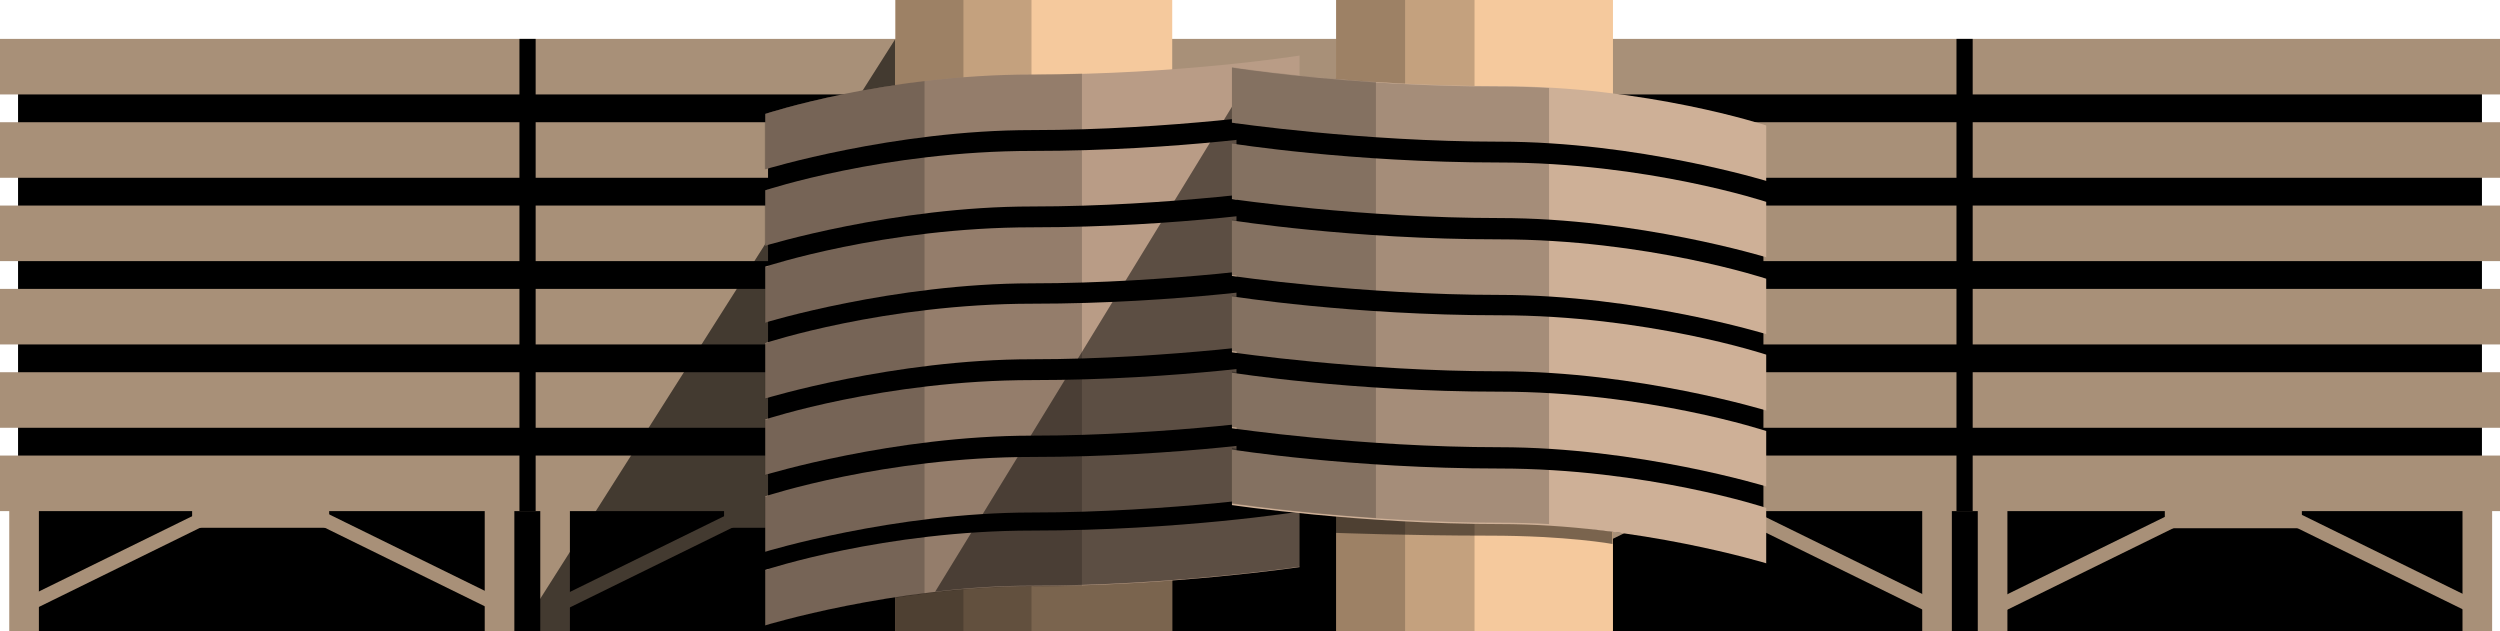 <?xml version="1.0" encoding="utf-8"?>
<!-- Generator: Adobe Illustrator 17.1.0, SVG Export Plug-In . SVG Version: 6.00 Build 0)  -->
<!DOCTYPE svg PUBLIC "-//W3C//DTD SVG 1.1//EN" "http://www.w3.org/Graphics/SVG/1.1/DTD/svg11.dtd">
<svg version="1.1" xmlns="http://www.w3.org/2000/svg" xmlns:xlink="http://www.w3.org/1999/xlink" x="0px" y="0px"
	 viewBox="0 0 540 136.4" enable-background="new 0 0 540 136.4" xml:space="preserve">
<g id="ORD" display="none">
</g>
<g id="ORD_1_">
</g>
<g id="ORD_2_">
</g>
<g id="SFO_1_" display="none">
</g>
<g id="SFO">
</g>
<g id="SFO_2_">
</g>
<g id="SFO_3_">
</g>
<g id="SFO_4_">
</g>
<g id="MSY_6_" display="none">
</g>
<g id="MSY">
</g>
<g id="MSY_1_">
</g>
<g id="MSY_2_">
</g>
<g id="MSY_3_">
</g>
<g id="MSY_4_">
</g>
<g id="MSY_5_">
</g>
<g id="PHX_2_" display="none">
	<rect x="-19.3" y="-22.6" display="inline" fill="#BBD9E8" width="587" height="178"/>
</g>
<g id="PHX">
	<rect x="3.9" y="14.4" width="532.2" height="122"/>
	<rect x="0" y="8.4" fill="#A89078" width="540" height="12"/>
	<rect x="0" y="26.4" fill="#A89078" width="540" height="12"/>
	<rect x="0" y="44.4" fill="#A89078" width="540" height="12"/>
	<rect x="0" y="62.4" fill="#A89078" width="540" height="12"/>
	<rect x="0" y="80.4" fill="#A89078" width="540" height="12"/>
	<rect x="0" y="98.4" fill="#A89078" width="540" height="12"/>
	<rect x="112.2" y="8.4" width="3.5" height="102"/>
	<rect x="422.6" y="8.4" width="3.5" height="102"/>
	<line fill="none" stroke="#A89078" stroke-width="3" stroke-miterlimit="10" x1="223" y1="131" x2="183.5" y2="111.6"/>
	<rect x="156.4" y="109.3" fill="#A89078" width="29.6" height="4.7"/>
	<line fill="none" stroke="#A89078" stroke-width="3" stroke-miterlimit="10" x1="120.1" y1="131" x2="159.6" y2="111.6"/>
	<rect x="2" y="109.1" fill="#A89078" width="6.4" height="27.4"/>
	<rect x="104.7" y="109.1" fill="#A89078" width="6.4" height="27.4"/>
	<rect x="116.7" y="109.1" fill="#A89078" width="6.4" height="27.4"/>
	<rect x="415.2" y="109.1" fill="#A89078" width="6.4" height="27.4"/>
	<rect x="427.2" y="109.1" fill="#A89078" width="6.4" height="27.4"/>
	<rect x="531.9" y="109.1" fill="#A89078" width="6.4" height="27.4"/>
	<rect x="41.5" y="109.3" fill="#A89078" width="29.6" height="4.7"/>
	<line fill="none" stroke="#A89078" stroke-width="3" stroke-miterlimit="10" x1="5.2" y1="131" x2="44.7" y2="111.6"/>
	<line fill="none" stroke="#A89078" stroke-width="3" stroke-miterlimit="10" x1="108.2" y1="131" x2="68.7" y2="111.6"/>
	<rect x="467.6" y="109.4" fill="#A89078" width="29.6" height="4.7"/>
	<line fill="none" stroke="#A89078" stroke-width="3" stroke-miterlimit="10" x1="431.4" y1="131.1" x2="470.9" y2="111.7"/>
	<line fill="none" stroke="#A89078" stroke-width="3" stroke-miterlimit="10" x1="534.3" y1="131.1" x2="494.8" y2="111.7"/>
	<rect x="351" y="109.5" fill="#A89078" width="29.6" height="4.7"/>
	<line fill="none" stroke="#A89078" stroke-width="3" stroke-miterlimit="10" x1="314.8" y1="131.2" x2="354.3" y2="111.8"/>
	<line fill="none" stroke="#A89078" stroke-width="3" stroke-miterlimit="10" x1="417.7" y1="131.2" x2="378.2" y2="111.8"/>
</g>
<g id="PHX_1_">
	<polygon opacity="0.6" points="193.4,8.4 112.2,136.4 193.4,136.4 	"/>
	<rect x="193.4" y="0" fill="#F5C99D" width="59.8" height="136.4"/>
	<rect x="193.4" y="120.5" opacity="0.5" width="59.8" height="15.9"/>
	<rect x="193.4" y="0" opacity="0.2" width="29.4" height="136.4"/>
	<rect x="193.4" y="0" opacity="0.2" width="14.7" height="136.4"/>
	<polygon points="165.9,128.9 279.7,115 279.7,16.2 165.9,28.4 	"/>
	<path fill="#B99C86" d="M165.2,36.6c0,0,27.8-8.5,57.7-8.5s57.8-4.1,57.8-4.1v-12c0,0-25.7,4.1-57.7,4.1s-57.7,8.5-57.7,8.5V36.6z"
		/>
	<path fill="#B99C86" d="M165.2,53.1c0,0,27.8-8.5,57.7-8.5s57.8-4.1,57.8-4.1v-12c0,0-25.7,4.1-57.7,4.1s-57.7,8.5-57.7,8.5V53.1z"
		/>
	<path fill="#B99C86" d="M165.2,69.7c0,0,27.8-8.5,57.7-8.5s57.8-4.1,57.8-4.1V45c0,0-25.7,4.1-57.7,4.1s-57.7,8.5-57.7,8.5V69.7z"
		/>
	<path fill="#B99C86" d="M165.2,86.1c0,0,27.8-8.5,57.7-8.5s57.8-4.1,57.8-4.1v-12c0,0-25.7,4.1-57.7,4.1s-57.7,8.5-57.7,8.5V86.1z"
		/>
	<path fill="#B99C86" d="M165.2,102.6c0,0,27.8-8.5,57.7-8.5s57.8-4.1,57.8-4.1v-12c0,0-25.7,4.1-57.7,4.1s-57.7,8.5-57.7,8.5V102.6
		z"/>
	<path fill="#B99C86" d="M165.2,119.2c0,0,27.8-8.5,57.7-8.5s57.8-4.1,57.8-4.1v-12c0,0-25.7,4.1-57.7,4.1s-57.7,8.5-57.7,8.5V119.2
		z"/>
	<path fill="#B99C86" d="M165.2,135.1c0,0,27.8-8.5,57.7-8.5s57.8-4.1,57.8-4.1v-12c0,0-25.7,4.1-57.7,4.1s-57.7,8.5-57.7,8.5V135.1
		z"/>
	<path opacity="0.2" d="M233.6,15.9c-3.4,0.1-7,0.2-10.6,0.2c-32,0-57.7,8.5-57.7,8.5v12c0,0,0.2-0.1,0.7-0.2v4.5
		c-0.4,0.1-0.7,0.2-0.7,0.2v12c0,0,0.2-0.1,0.7-0.2v4.6c-0.4,0.1-0.7,0.2-0.7,0.2v12c0,0,0.2-0.1,0.7-0.2v4.5
		c-0.4,0.1-0.7,0.2-0.7,0.2v12c0,0,0.2-0.1,0.7-0.2v4.5c-0.4,0.1-0.7,0.2-0.7,0.2v12c0,0,0.2-0.1,0.7-0.2v4.6
		c-0.4,0.1-0.7,0.2-0.7,0.2v12c0,0,0.2-0.1,0.7-0.2v3.9c-0.4,0.1-0.7,0.2-0.7,0.2v12c0,0,27.8-8.5,57.7-8.5c3.6,0,7.2-0.1,10.7-0.2
		V15.9z"/>
	<path opacity="0.2" d="M199.7,17.5c-20.3,2.4-34.5,7.1-34.5,7.1v12c0,0,0.2-0.1,0.7-0.2v4.5c-0.4,0.1-0.7,0.2-0.7,0.2v12
		c0,0,0.2-0.1,0.7-0.2v4.6c-0.4,0.1-0.7,0.2-0.7,0.2v12c0,0,0.2-0.1,0.7-0.2v4.5c-0.4,0.1-0.7,0.2-0.7,0.2v12c0,0,0.2-0.1,0.7-0.2
		v4.5c-0.4,0.1-0.7,0.2-0.7,0.2v12c0,0,0.2-0.1,0.7-0.2v4.6c-0.4,0.1-0.7,0.2-0.7,0.2v12c0,0,0.2-0.1,0.7-0.2v3.9
		c-0.4,0.1-0.7,0.2-0.7,0.2v12c0,0,14.8-4.5,34.5-7V17.5z"/>
	<rect x="288.6" y="0" fill="#F5C99D" width="59.8" height="136.4"/>
	<path opacity="0.5" d="M348.3,117.5c0,0-9.8-1.8-26.7-1.8s-33.1-0.6-33.1-0.6V36.6h59.8V117.5z"/>
	<rect x="288.6" y="0" opacity="0.2" width="29.9" height="136.4"/>
	<rect x="288.6" y="0" opacity="0.2" width="14.9" height="136.4"/>
	<path opacity="0.5" d="M202,127.8c6.6-0.8,13.7-1.3,21-1.3c29.9,0,57.8-4.1,57.8-4.1v-12c0,0-0.4,0.1-1,0.2v-3.9
		c0.6-0.1,1-0.1,1-0.1v-12c0,0-0.4,0.1-1,0.2V90c0.6-0.1,1-0.1,1-0.1v-12c0,0-0.4,0.1-1,0.2v-4.5c0.6-0.1,1-0.1,1-0.1v-12
		c0,0-0.4,0.1-1,0.2v-4.5c0.6-0.1,1-0.1,1-0.1V45c0,0-0.4,0.1-1,0.2v-4.6c0.6-0.1,1-0.1,1-0.1v-12c0,0-0.4,0.1-1,0.2v-8.1
		c0,24.2-10.3-3.1-10.3-3.1C248.3,52.2,202,127.8,202,127.8z"/>
	<polygon points="380.9,119.3 267.1,103.7 267.1,18.8 380.9,31 	"/>
	<path fill="#CEB097" d="M381.6,39.1c0,0-27.8-8.5-57.7-8.5c-29.9,0-57.8-4.1-57.8-4.1v-12c0,0,25.7,4.1,57.7,4.1s57.7,8.5,57.7,8.5
		V39.1z"/>
	<path fill="#CEB097" d="M381.6,55.6c0,0-27.8-8.5-57.7-8.5c-29.9,0-57.8-4.1-57.8-4.1V31c0,0,25.7,4.1,57.7,4.1s57.7,8.5,57.7,8.5
		V55.6z"/>
	<path fill="#CEB097" d="M381.6,72.2c0,0-27.8-8.5-57.7-8.5c-29.9,0-57.8-4.1-57.8-4.1v-12c0,0,25.7,4.1,57.7,4.1s57.7,8.5,57.7,8.5
		V72.2z"/>
	<path fill="#CEB097" d="M381.6,88.7c0,0-27.8-8.5-57.7-8.5c-29.9,0-57.8-4.1-57.8-4.1V64c0,0,25.7,4.1,57.7,4.1s57.7,8.5,57.7,8.5
		V88.7z"/>
	<path fill="#CEB097" d="M381.6,105.1c0,0-27.8-8.5-57.7-8.5c-29.9,0-57.8-4.1-57.8-4.1v-12c0,0,25.7,4.1,57.7,4.1
		s57.7,8.5,57.7,8.5V105.1z"/>
	<path fill="#CEB097" d="M381.6,121.7c0,0-27.8-8.5-57.7-8.5c-29.9,0-57.8-4.1-57.8-4.1v-12c0,0,25.7,4.1,57.7,4.1
		s57.7,8.5,57.7,8.5V121.7z"/>
	<path opacity="0.2" d="M334.5,19c-3.5-0.2-7-0.3-10.7-0.3c-32,0-57.7-4.1-57.7-4.1v12c0,0,0.4,0.1,1,0.1v4.5c-0.6-0.1-1-0.2-1-0.2
		v12c0,0,0.4,0.1,1,0.1v4.6c-0.6-0.1-1-0.2-1-0.2v12c0,0,0.4,0.1,1,0.1v4.5c-0.6-0.1-1-0.2-1-0.2v12c0,0,0.4,0.1,1,0.1v4.5
		c-0.6-0.1-1-0.2-1-0.2v12c0,0,0.4,0.1,1,0.1v4.6c-0.6-0.1-1-0.2-1-0.2v12c0,0,27.9,4.1,57.8,4.1c3.6,0,7.2,0.1,10.7,0.3V19z"/>
	<path opacity="0.2" d="M297.2,17.7c-18.5-1.2-31.1-3.2-31.1-3.2v12c0,0,0.4,0.1,1,0.1v4.5c-0.6-0.1-1-0.2-1-0.2v12
		c0,0,0.4,0.1,1,0.1v4.6c-0.6-0.1-1-0.2-1-0.2v12c0,0,0.4,0.1,1,0.1v4.5c-0.6-0.1-1-0.2-1-0.2v12c0,0,0.4,0.1,1,0.1v4.5
		c-0.6-0.1-1-0.2-1-0.2v12c0,0,0.4,0.1,1,0.1v4.6c-0.6-0.1-1-0.2-1-0.2v12c0,0,13.2,2,31.1,3.2V17.7z"/>
</g>
</svg>
